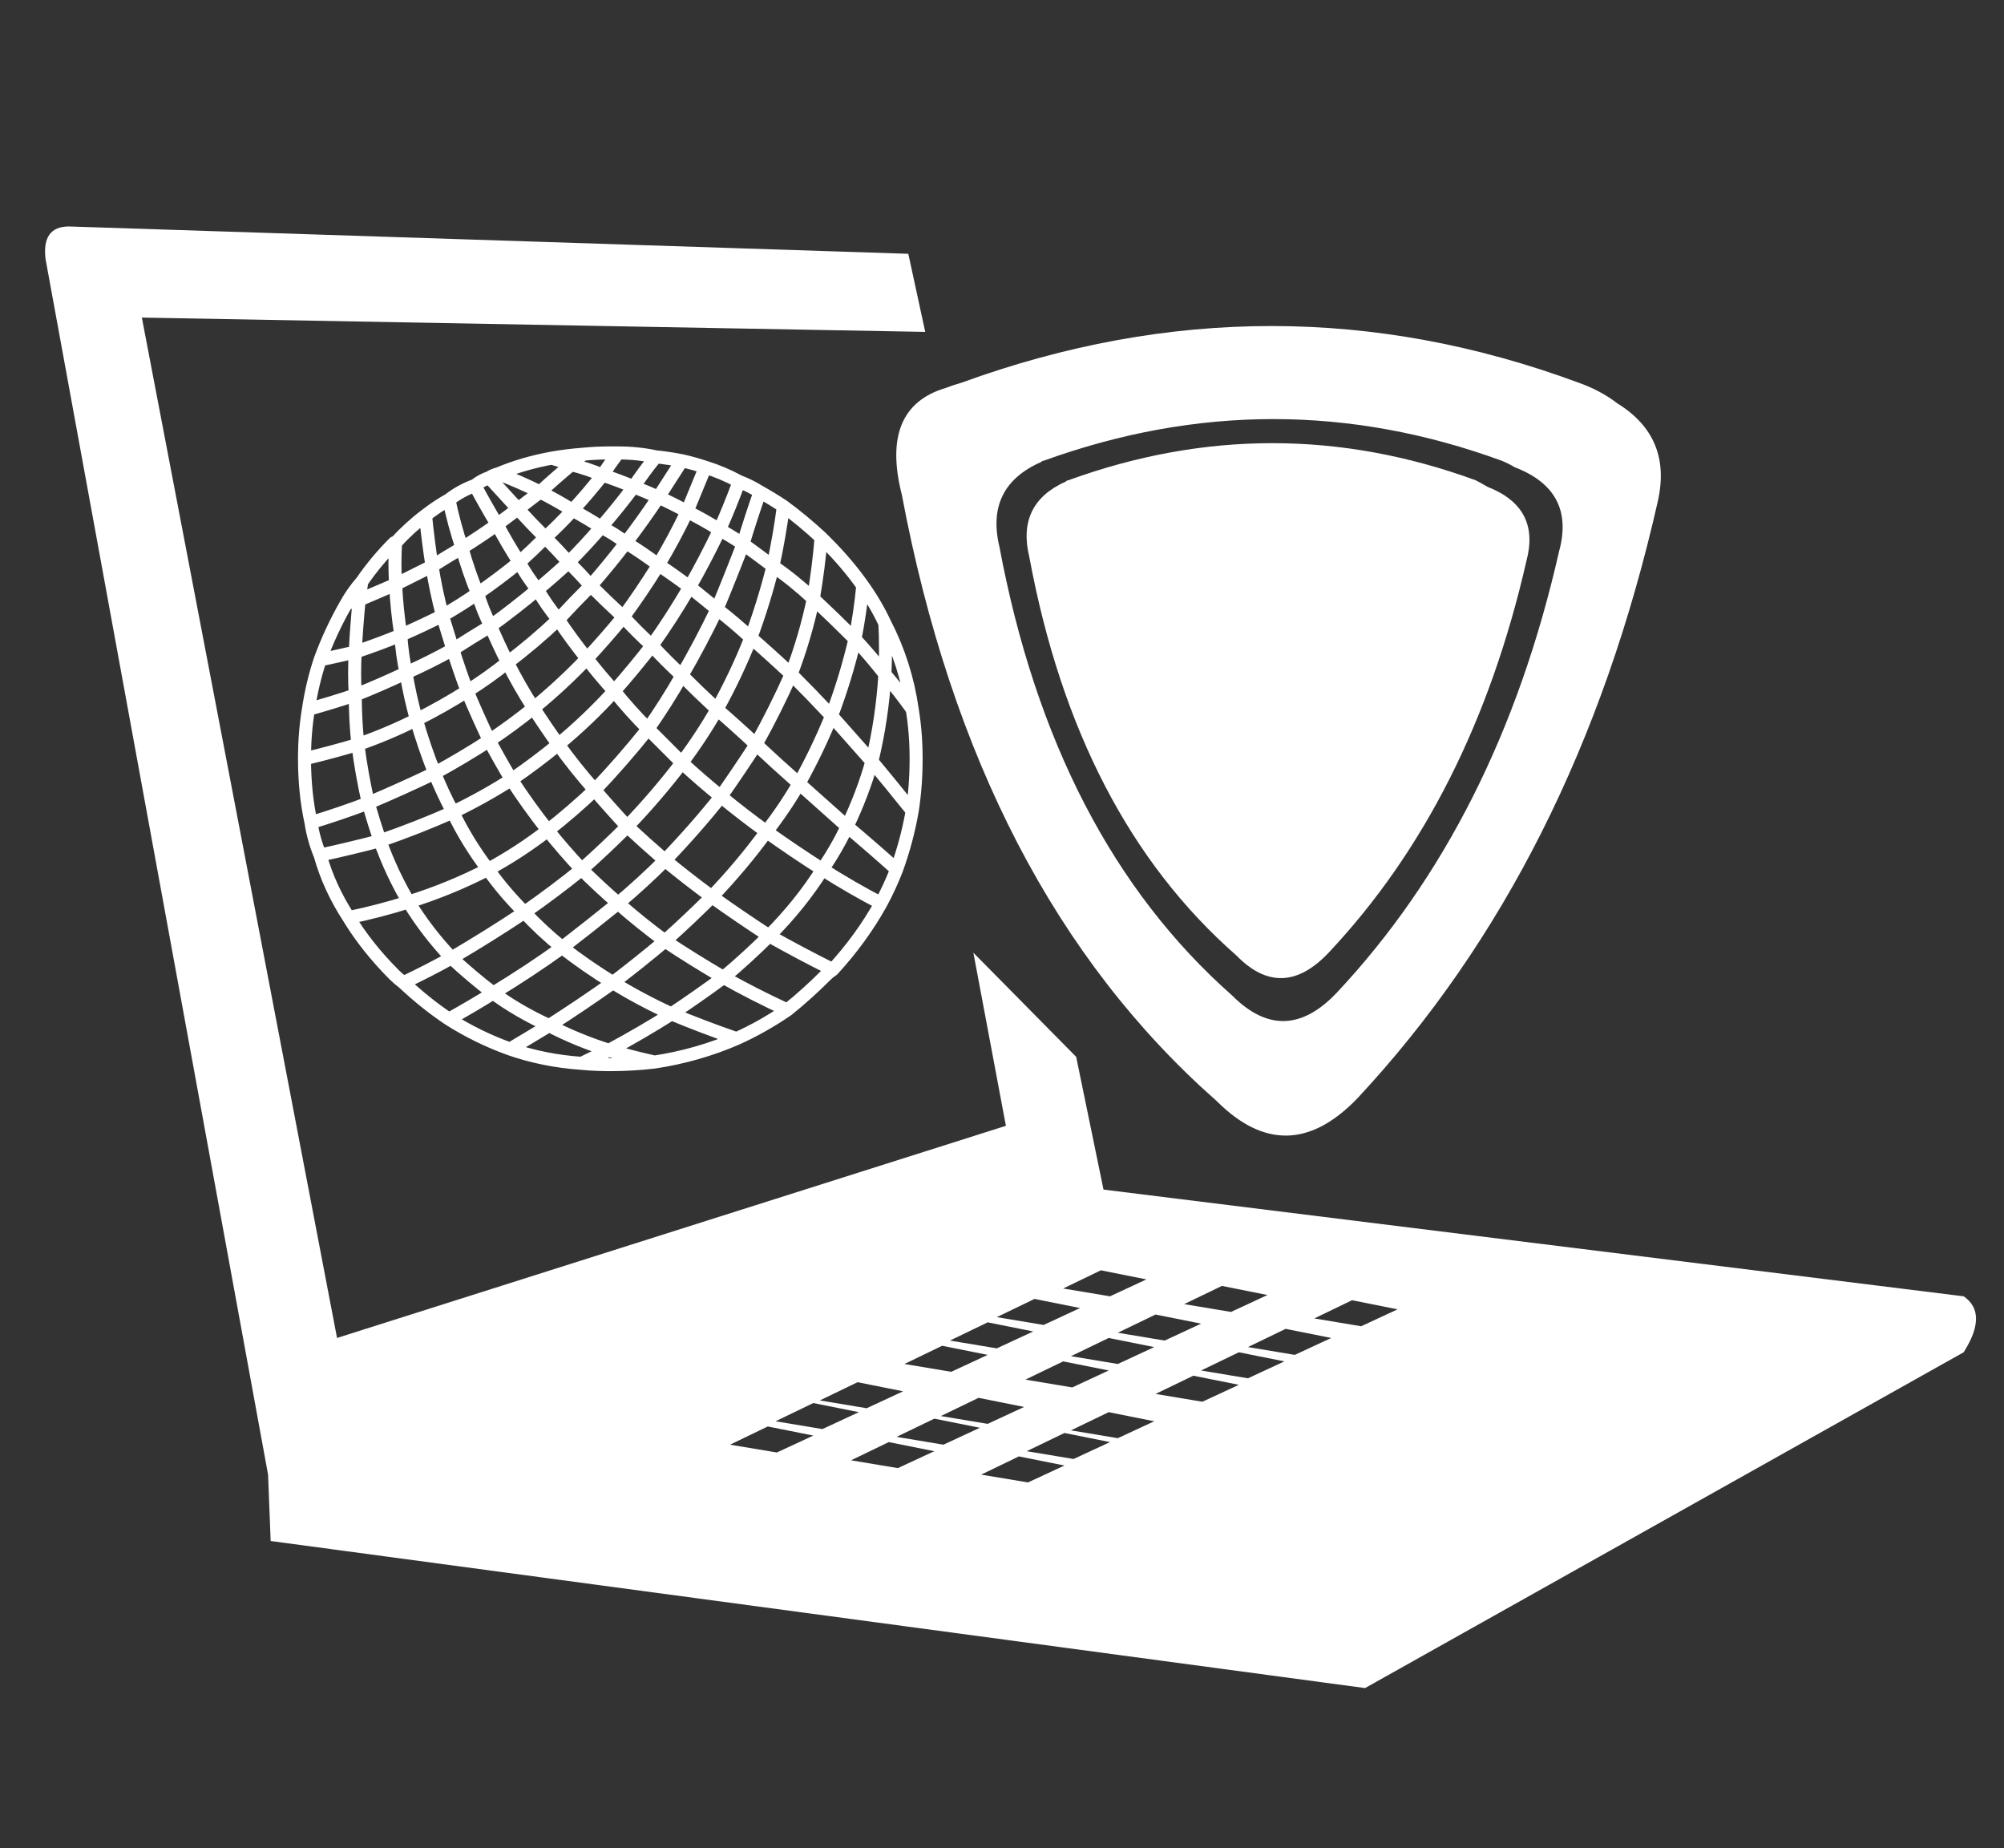 
<svg xmlns="http://www.w3.org/2000/svg" version="1.1" xmlns:xlink="http://www.w3.org/1999/xlink" preserveAspectRatio="none" x="0px" y="0px" width="77px" height="71px" viewBox="0 0 77 71">
<rect x="0" y="0" width="77" height="71" fill="#333333" stroke="none"/>
<defs>
<g id="Symbol_8_0_Layer0_0_FILL">
<path fill="#FFFFFF" stroke="none" d="
M 73.7 43.25
Q 74.65 41.75 73.7 41.1
L 40.65 37 39.6 31.9 35.65 27.9 36.9 34.55 11.2 42.7 3.7 3.5 33.8 4.05 33.15 1.05 0.9 0
Q -0.15 0 0 1.25
L 8.55 47.95 8.65 50.5 50.7 56.15 73.7 43.25
M 46.2 43.05
L 47.65 42.35 49.4 42.7 48 43.35 46.2 43.05
M 50.55 42.25
L 48.75 41.95 50.2 41.25 51.95 41.6 50.55 42.25
M 41.2 42.5
L 42.65 41.8 44.4 42.15 43 42.8 41.2 42.5
M 42.3 40.45
L 40.9 41.1 39.1 40.8 40.55 40.1 42.3 40.45
M 40.85 42.7
L 42.6 43.05 41.2 43.7 39.4 43.4 40.85 42.7
M 45.55 41.7
L 43.75 41.4 45.2 40.7 46.95 41.05 45.55 41.7
M 42.65 44.85
L 44.1 44.15 45.85 44.5 44.45 45.15 42.65 44.85
M 42.6 45.9
L 41.2 46.55 39.4 46.25 40.85 45.55 42.6 45.9
M 47.6 43.6
L 46.2 44.25 44.4 43.95 45.85 43.25 47.6 43.6
M 26.3 46.8
L 27.75 46.1 29.5 46.45 28.1 47.1 26.3 46.8
M 29.85 46.2
L 28.05 45.9 29.5 45.2 31.25 45.55 29.85 46.2
M 39.75 41.55
L 38.35 42.2 36.55 41.9 38 41.2 39.75 41.55
M 37.95 42.45
L 36.55 43.1 34.75 42.8 36.2 42.1 37.95 42.45
M 34.8 44
L 33 43.7 34.45 43 36.2 43.35 34.8 44
M 32.75 47.7
L 30.95 47.4 32.4 46.7 34.15 47.05 32.75 47.7
M 32.95 44.75
L 31.55 45.4 29.75 45.1 31.2 44.4 32.95 44.75
M 34.5 46.8
L 32.7 46.5 34.15 45.8 35.9 46.15 34.5 46.8
M 35.85 45
L 37.6 45.35 36.2 46 34.4 45.7 35.85 45
M 37.75 48.25
L 35.95 47.95 37.4 47.25 39.15 47.6 37.75 48.25
M 39.45 44.6
L 37.65 44.3 39.1 43.6 40.85 43.95 39.45 44.6
M 37.7 47.05
L 39.15 46.35 40.9 46.7 39.5 47.35 37.7 47.05
M 60.4 6.8
Q 59.75 6.3 58.9 6 47.15 1.65 35.2 6 34.85 6.1 34.6 6.2 32.05 6.95 32.9 10.3 35.75 25.45 45 33.6 47.7 36.3 50.4 33.5 58.8 24.5 61.95 10.55 62.5 8.1 60.4 6.8
M 55.95 9
Q 56.2 9.1 56.45 9.25 58.8 10.15 58.15 12.5 55.8 22.85 49.6 29.45 47.6 31.55 45.6 29.55 38.75 23.5 36.65 12.3 36.1 10 38.25 9.05 38.3 9 38.35 9 47.2 5.8 55.95 9
M 55.4 10
Q 55.15 9.85 54.95 9.75 47.15 6.9 39.3 9.75 39.25 9.75 39.2 9.8 37.3 10.65 37.8 12.7 39.65 22.65 45.75 28 47.5 29.8 49.3 27.9 54.8 22.05 56.9 12.85 57.45 10.8 55.4 10 Z"/>
</g>

<path id="Symbol_8_0_Layer0_0_1_STROKES" stroke="#FFFFFF" stroke-width="0.5" stroke-linejoin="round" stroke-linecap="round" fill="none" d="
M 23.45 8.85
Q 23.95 8.9 24.45 9 24.9 9.1 25.35 9.25 26 9.45 26.65 9.8 27.05 9.95 27.45 10.2 27.9 10.45 28.35 10.75 29.1 11.3 29.8 11.95 29.9 12.05 30 12.15 30.8 12.95 31.4 13.8 31.9 14.5 32.25 15.25 33.05 16.8 33.3 18.55 33.45 19.45 33.45 20.45 33.45 21.5 33.3 22.45 33.1 23.6 32.7 24.7 32.45 25.35 32.1 26 31.35 27.35 30.25 28.55 30.1 28.65 30 28.75 29.25 29.5 28.5 30.1 27.55 30.75 26.55 31.2 25.05 31.85 23.4 32.1 22.55 32.2 21.7 32.2 21.1 32.2 20.6 32.15 19.15 32.05 17.85 31.6 16.6 31.15 15.5 30.45 14.6 29.85 13.75 29.05 13.55 28.9 13.4 28.75 12.35 27.7 11.65 26.55 10.9 25.4 10.55 24.15 10.3 23.55 10.2 22.9 9.95 21.75 9.95 20.45 9.95 19.45 10.1 18.55 10.25 17.55 10.55 16.65 10.95 15.55 11.55 14.5 11.8 14.05 12.15 13.65 12.7 12.85 13.4 12.15
L 13.45 12.15
Q 14 11.55 14.6 11.1 15.05 10.75 15.5 10.5 15.95 10.15 16.5 9.95 16.75 9.75 17.05 9.65 17.2 9.55 17.4 9.5 18.35 9.1 19.45 8.9 20 8.8 20.65 8.75 21.15 8.7 21.7 8.7 21.85 8.7 22 8.7 22.75 8.7 23.45 8.85 23 9.4 22.6 10 23.1 10.2 23.55 10.4 24 9.7 24.45 9
M 20.25 10.9
Q 20.8 11.2 21.35 11.55 22 10.8 22.6 10 22 9.75 21.4 9.55 20.85 10.25 20.25 10.9 19.6 10.5 19 10.2 18.55 10.55 18.15 10.85 18.65 11.4 19.2 11.95 19.75 11.45 20.25 10.9 Z
M 21.35 11.55
Q 21.85 11.8 22.3 12.15 22.95 11.3 23.55 10.4 24.1 10.65 24.65 10.95 25 10.1 25.35 9.25
M 20.65 8.75
Q 20.4 8.95 20.2 9.15 20.8 9.3 21.4 9.55 21.7 9.1 22 8.7
M 26.65 9.8
Q 26.3 10.75 25.9 11.65 26.35 11.9 26.8 12.2 27.1 11.2 27.45 10.2
M 24.65 10.95
Q 25.25 11.25 25.9 11.65 25.35 12.8 24.75 13.85 25.25 14.25 25.8 14.7 26.3 13.5 26.8 12.2 27.35 12.6 27.95 13.05 28.2 11.9 28.35 10.75
M 27.1 15.8
Q 27.85 16.45 28.65 17.2 29.2 15.75 29.5 14.3 28.75 13.6 27.95 13.05 27.6 14.45 27.1 15.8 26.45 15.2 25.8 14.7 25.15 16.05 24.45 17.25 25.1 17.9 25.8 18.55 26.55 17.2 27.1 15.8 Z
M 24.65 10.95
Q 24.15 12 23.55 13 24.15 13.4 24.75 13.85 24.05 15.05 23.3 16.1 23.85 16.7 24.45 17.25 23.85 18.3 23.15 19.3 23.8 19.95 24.45 20.6 25.2 19.6 25.8 18.55 26.55 19.2 27.3 19.9 28.05 18.55 28.65 17.2 29.4 17.95 30.2 18.8 30.75 17.35 31.1 15.85 30.3 15.05 29.5 14.3 29.7 13.15 29.8 11.95
M 22.2 15
Q 22.9 14.05 23.55 13 22.95 12.55 22.3 12.15 21.65 13 20.95 13.8 21.55 14.4 22.2 15 22.7 15.55 23.3 16.1 22.6 17 21.85 17.85 22.45 18.6 23.15 19.3 22.15 20.55 21.1 21.65 21.7 22.35 22.35 23.05 23.5 21.85 24.45 20.6 25.15 21.25 25.95 21.9 26.65 20.9 27.3 19.9 28.1 20.65 28.95 21.4 29.65 20.15 30.2 18.8 30.95 19.65 31.75 20.55 32.15 18.9 32.25 17.2 31.7 16.5 31.1 15.85 31.3 14.85 31.4 13.8
M 22.2 15
Q 21.5 15.85 20.8 16.6 21.3 17.25 21.85 17.85 20.85 18.95 19.7 19.9 20.35 20.8 21.1 21.65 20.2 22.5 19.3 23.2 19.9 23.95 20.6 24.7 21.5 23.9 22.35 23.05 23.05 23.7 23.8 24.35 25 23.1 25.95 21.9 26.8 22.6 27.7 23.25 28.4 22.35 28.95 21.4 29.85 22.2 30.8 23.05 31.4 21.8 31.75 20.55 32.5 21.45 33.3 22.45
M 27.7 23.25
Q 28.75 24 29.85 24.7 30.4 23.9 30.8 23.05 31.75 23.85 32.7 24.7
M 32.25 15.25
Q 32.3 16.25 32.25 17.2 32.8 17.85 33.3 18.55
M 19.45 8.9
Q 19.8 9 20.2 9.15 19.6 9.65 19 10.2 18.2 9.8 17.4 9.5
M 15.5 10.5
Q 15.7 11.45 16 12.35 16.65 11.95 17.35 11.45 16.9 10.7 16.5 9.95
M 17.05 9.65
Q 17.6 10.25 18.15 10.85 17.75 11.15 17.35 11.45 17.75 12.2 18.2 12.9 18.7 12.45 19.2 11.95 19.65 12.4 20.1 12.9 20.75 12.25 21.35 11.55
M 18.2 12.9
Q 18.5 13.45 18.9 13.95 19.5 13.45 20.1 12.9 20.5 13.3 20.95 13.8 20.3 14.45 19.7 15.1 20.2 15.85 20.8 16.6 19.85 17.6 18.75 18.5 19.2 19.2 19.7 19.9 18.85 20.6 17.9 21.25 18.55 22.25 19.3 23.2 18.2 24.05 17 24.7 17.6 25.55 18.4 26.35 19.55 25.55 20.6 24.7 21.25 25.35 22 26 22.95 25.2 23.8 24.35 24.65 25.05 25.6 25.75 26.75 24.55 27.7 23.25
M 18.9 13.95
Q 19.25 14.55 19.7 15.1 18.75 16 17.75 16.75 18.2 17.65 18.75 18.5 17.95 19.15 17.05 19.75 17.45 20.5 17.9 21.25 16.8 21.95 15.65 22.5 16.2 23.65 17 24.7 15.55 25.45 13.95 25.95 14.65 27.1 15.6 28.1 17.05 27.25 18.4 26.35 19.05 27.05 19.85 27.7 20.95 26.85 22 26 22.85 26.75 23.8 27.45 24.75 26.6 25.6 25.75 26.65 26.5 27.8 27.25 29 26.05 29.85 24.7 30.95 25.4 32.1 26
M 14.85 13.05
Q 15 14 15.25 14.95 15.95 14.55 16.6 14.1 16.25 13.25 16 12.35 15.4 12.7 14.85 13.05 14.7 12.1 14.6 11.1
M 18.2 12.9
Q 17.4 13.55 16.6 14.1 16.8 14.75 17.1 15.35 18 14.7 18.9 13.95
M 17.75 16.75
Q 17.4 16.05 17.1 15.35 16.35 15.8 15.65 16.25 15.9 17.05 16.2 17.85 17 17.35 17.75 16.75 Z
M 15.25 14.95
Q 15.45 15.6 15.65 16.25 14.75 16.75 13.85 17.15 14 18.05 14.25 18.95 15.25 18.45 16.2 17.85 16.6 18.8 17.05 19.75 16.05 20.4 14.95 21 15.25 21.75 15.65 22.5 14.3 23.1 12.85 23.6 13.3 24.85 13.95 25.95 12.85 26.3 11.65 26.55
M 13.45 12.15
Q 13.4 12.95 13.45 13.75 14.15 13.4 14.85 13.05
M 12.15 13.65
Q 12.1 14 12.05 14.35 12.75 14.05 13.45 13.75 13.5 14.75 13.65 15.7 14.45 15.35 15.25 14.95
M 11.55 14.5
Q 11.8 14.4 12.05 14.35 11.95 15.35 11.9 16.35 12.8 16.05 13.65 15.7 13.7 16.45 13.85 17.15 12.9 17.6 11.9 18 11.9 18.95 12 19.9 13.15 19.5 14.25 18.95 14.55 20 14.95 21 13.7 21.6 12.4 22.15 12.6 22.85 12.85 23.6 11.7 23.9 10.55 24.15
M 10.55 16.65
Q 11.25 16.5 11.9 16.35 11.85 17.15 11.9 18 11 18.3 10.1 18.55
M 10.2 22.9
Q 11.35 22.55 12.4 22.15 12.15 21.05 12 19.9 11 20.2 9.95 20.45
M 15.6 28.1
Q 16.35 28.8 17.2 29.45 18.6 28.6 19.85 27.7 20.75 28.4 21.8 29.05 22.85 28.25 23.8 27.45 24.85 28.15 26.05 28.85 27 28.05 27.8 27.25 28.95 27.9 30.25 28.55
M 17.85 31.6
Q 18.6 31.15 19.35 30.7 18.15 30.15 17.2 29.45 16.4 29.95 15.5 30.45
M 15.6 28.1
Q 14.7 28.6 13.75 29.05
M 26.05 28.85
Q 27.2 29.5 28.5 30.1
M 21.8 29.05
Q 22.85 29.7 24.05 30.25 25.1 29.55 26.05 28.85
M 23.4 32.1
Q 22.5 31.9 21.65 31.65 21.1 31.9 20.6 32.15
M 26.55 31.2
Q 25.25 30.75 24.05 30.25 22.95 30.95 21.65 31.65 20.4 31.25 19.35 30.7 20.6 29.9 21.8 29.05"/>
</defs>

<g transform="matrix( 1, 0, 0, 1, 1.75,8.7) ">
<g transform="matrix( 1, 0, 0, 1, 0,0) ">
<use xlink:href="#Symbol_8_0_Layer0_0_FILL"/>

<use xlink:href="#Symbol_8_0_Layer0_0_1_STROKES"/>
</g>
</g>
</svg>
